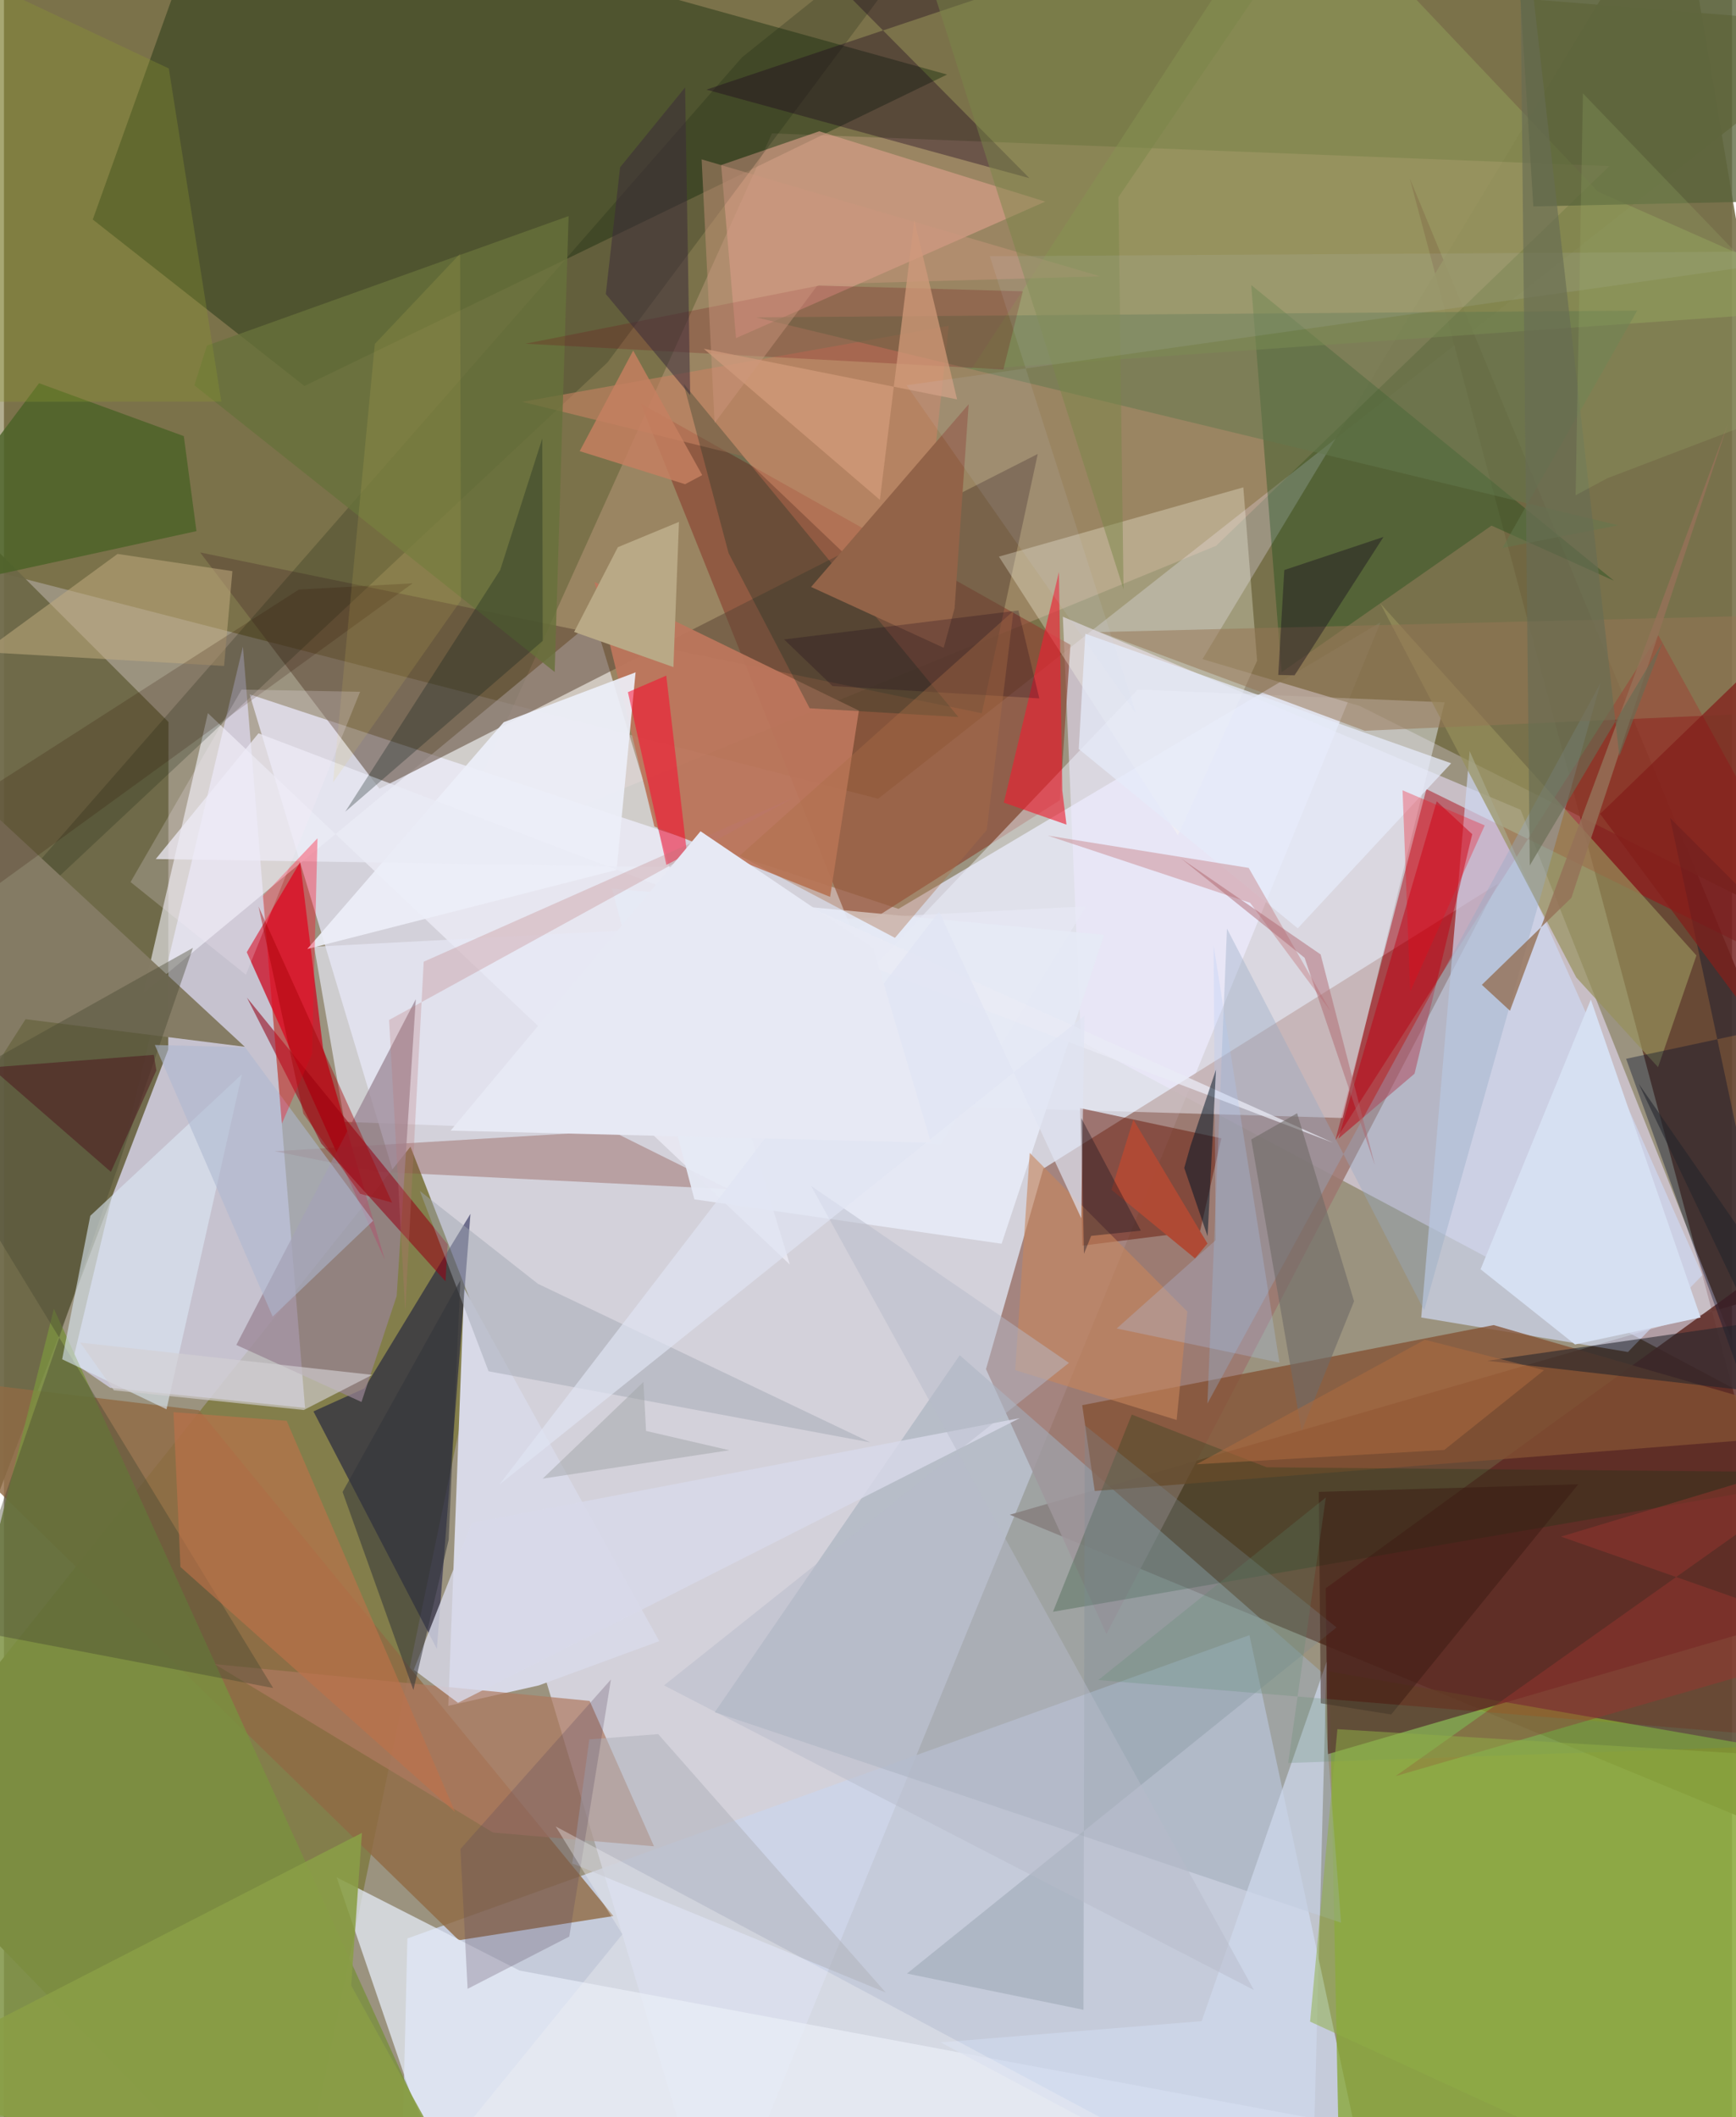 <svg xmlns="http://www.w3.org/2000/svg" width="228" height="278" viewBox="0 0 836 1024"><path fill="#9b937f" d="M0 0h836v1024H0z"/><path fill="#d4d2dc" fill-opacity=".98" d="M118.85 335.81L344.326 1086l321.592-784.994-233.167 138.58z"/><path fill="#564b09" fill-opacity=".451" d="M-28.11-62l-2.982 331.414 454.011 116.903L898 12.484z"/><path fill="#ccd5e9" fill-opacity=".851" d="M195.173 937.571l407.362-146.71L665.655 1086H191.611z"/><path fill="#64432f" fill-opacity=".918" d="M680.08 86.251L898 613.565 486.567 732.622 898 902.831z"/><path fill="#ece2ff" fill-opacity=".549" d="M512.27 298.303l8.803 205.41 326.432 173.574-113.804-285.64z"/><path fill="#837e4c" fill-opacity=".996" d="M230.537 641.59L138.267 1086-62 879.28l258.667-324.666z"/><path fill="#736c44" fill-opacity=".871" d="M898 462.86L655.966 341.483l-76.135-22.7L809.628-62z"/><path fill="#dfdefd" fill-opacity=".631" d="M33.174 658.755l82.42-345.974 30.058 368.17-94.264-9.7z"/><path fill="#9c7770" fill-opacity=".851" d="M722.68 427.477L533.349 790.29l-58.27-128.09 27.762-96.98z"/><path fill="#6c6746" fill-opacity=".941" d="M-62 207.522v670.244L79.484 507.594l.117-158.365z"/><path fill="#ffc6b3" fill-opacity=".231" d="M586.4 263.982L212.213 417.153 371.536 64.5l405.128 15.826z"/><path fill="#032100" fill-opacity=".369" d="M456.257 36.057L103.203-62 42.961 106.178 145.357 186.7z"/><path fill="#86a734" fill-opacity=".769" d="M898 1064.618l-43.143-218.97-213.705-37.206L646.679 1086z"/><path fill="#f5f5ff" fill-opacity=".588" d="M285.635 299.76l94.55 311.847L98.664 344.933 67.356 480.414z"/><path fill="#ab0410" fill-opacity=".471" d="M644.105 551.509l156.215-244.31L898 484.759 688.117 381.664z"/><path fill="#8c4734" fill-opacity=".69" d="M510.855 387.01l-100.298 63.81-102.532-255.673 207.906 116.73z"/><path fill="#d8d9e7" d="M317.025 793.763l-94.43-170.605-7.647 201.896 43.77-9.872z"/><path fill="#5d2a24" fill-opacity=".847" d="M639.442 768.189L898 580.325v193.15L640.39 848.43z"/><path fill="#906b44" fill-opacity=".808" d="M220.037 938.423L-62 663.323l156.395 18.751L294.84 926.715z"/><path fill="#5c4636" fill-opacity=".533" d="M473.054 344.967L94.902 267.193l86.757 114.283 318.467-161.912z"/><path fill="#f0f5ff" fill-opacity=".463" d="M696.948 339.683L548.5 333.517 359.194 532.266l288.397 8.457z"/><path fill="#04063b" fill-opacity=".486" d="M225.686 587.081l-16.253 210.415-59.71-114.84 24.604-11.116z"/><path fill="#cdd7f1" fill-opacity=".706" d="M785.645 653.921l36.024-37.211L709.05 363.267l-23.41 273.956z"/><path fill="#a3aebc" fill-opacity=".58" d="M637.58 808.857L462.371 655.484 343.886 828.122l302.951 101.81z"/><path fill="#ce041b" fill-opacity=".725" d="M143.276 417.028l11.064 89.839 29.948 102.61-66.83-148.933z"/><path fill="#835133" fill-opacity=".769" d="M521.63 679.64l6.058 41.503L898 692.23l-177.33-51.333z"/><path fill="#e5ecf8" fill-opacity=".737" d="M249.425 953.089l604.547 112.572-652.482-39.063-40.541-118.604z"/><path fill="#7a903f" fill-opacity=".827" d="M24.147 632.98L-62 977.41V1086l277.782-31.828z"/><path fill="#03430b" fill-opacity=".302" d="M778.873 280.884L603.4 137.88l14.67 187.262 101.56-70.92z"/><path fill="ivory" fill-opacity=".294" d="M599.561 235.72l6.68 83.855-38.302 84.42-86.607-134.784z"/><path fill="#691d0c" fill-opacity=".514" d="M578.669 595.33l-56.963 7.134-1.094-66.502 68.338 14.601z"/><path fill="#dda08b" fill-opacity=".624" d="M503.754 97.514l-109.346-34.02-47.448 16.328 7.18 83.724z"/><path fill="#bd775d" fill-opacity=".929" d="M413.587 343.684L285.737 281.5l28.914 118.258 85.023 34.015z"/><path fill="#ae7a60" fill-opacity=".702" d="M283.34 822.676l31.129 70.316-77.875-6.651-134.638-81.456z"/><path fill="#884a40" fill-opacity=".361" d="M180.496 566.706l170.157 8.462L293.933 547l-163.024 9.818z"/><path fill="#e7e8f5" fill-opacity=".675" d="M150.055 457.9l373.466-19.55-70.383 115.03-288.398-10.786z"/><path fill="#988493" fill-opacity=".729" d="M112.413 650.507l60.548 27.58 17.022-51.285 9.252-143.502z"/><path fill="#0e1f0d" fill-opacity=".22" d="M357.04 27.753L-62 506.998l353.953-331.681L469.01-62z"/><path fill="#91a05b" fill-opacity=".502" d="M624.73-62L467.832 178.823 898 148.723 771.21 92.73z"/><path fill="#97905b" fill-opacity=".686" d="M760.625 472.736l-94.793-180.892L818.768 462.13l-18.555 54.025z"/><path fill="#edeff9" fill-opacity=".918" d="M305.564 325.193l-9.171 95.55-149.66 38.256 95.032-109.692z"/><path fill="#857c64" fill-opacity=".988" d="M-47.053 354.63L116.51 506.298 10.45 492.943l-34.124 53.411z"/><path fill="#950015" fill-opacity=".561" d="M153.466 553.046l-35.918-70.519 97.124 119.326-1.06 17.904z"/><path fill="#020c29" fill-opacity=".365" d="M898 487.827l-91.966-92.155L898 826.634 784.754 512.1z"/><path fill="#4a6227" fill-opacity=".808" d="M16.97 185.343L-62 290.744l155.125-33.856-6.12-45.948z"/><path fill="#bf0013" fill-opacity=".49" d="M682.402 519.309L710.31 403.47l-17.193-15.907-47.57 163.154z"/><path fill="#c78262" fill-opacity=".592" d="M441.477 301.118l15.573-143.524-206.317 36.758 106.344 26.21z"/><path fill="#494832" fill-opacity=".408" d="M-42.526 533.52l172.762 282.93-151.725-28.958L91.427 458.436z"/><path fill="#ec2131" fill-opacity=".631" d="M511.991 382.387l2.032 16.457-30.316-10.65 26.658-111.507z"/><path fill="#95aac6" fill-opacity=".376" d="M772.42 330.275l-85.356 303.483L591.66 449.13l-9.471 229.712z"/><path fill="#dbe9f7" fill-opacity=".588" d="M28.154 657.429l50.473 24.19 36.517-162.054-73.372 68.477z"/><path fill="#e5e9f5" fill-opacity=".945" d="M294.119 429.693l238.14 22.463-49.623 149.401-148.62-21.481z"/><path fill="#00350f" fill-opacity=".227" d="M507.496 779.55l38.109-95.375 65.249 25.49L898 712.285z"/><path fill="#62784d" fill-opacity=".51" d="M363.917 153.501l416.976 100.557-55.982 10.973 65.178-114.795z"/><path fill="#1a021c" fill-opacity=".361" d="M496.1 86.176L339.827 43.36 654.167-62H349.243z"/><path fill="#ced8ed" fill-opacity=".706" d="M639.879 803.742l-60.45 173.812-126.306 10.275 179.306 95.53z"/><path fill="#c3ae80" fill-opacity=".514" d="M-9.941 315.378l64.9-47.459 55.555 8.32-4.036 45.85z"/><path fill="#082b20" fill-opacity=".278" d="M461.697 346.785l-132.94-161.263 21.795 81.99 39.225 75.05z"/><path fill="#d8d9e9" fill-opacity=".8" d="M198.29 807.615l21.37 15.975 271.792-137.703-265.13 50.693z"/><path fill="#957555" fill-opacity=".522" d="M658.31 353.439L898 342.85l-5.469-46.118-362.48 8.96z"/><path fill="#be7149" fill-opacity=".62" d="M82.008 683.015l3.38 74.87 132.881 118.55L136.772 687.2z"/><path fill="#b9a986" d="M296.995 264.653l29.564-12.234-2.696 70.23-48.03-16.998z"/><path fill="#ff0129" fill-opacity=".498" d="M301.84 334.774l18.625 83.545 10.002-5.242-10.06-86.297z"/><path fill="#68713b" fill-opacity=".804" d="M92.098 186.366l6.09-19.218 174.968-62.628-6.73 220.507z"/><path fill="#59633b" fill-opacity=".757" d="M886.47-1.649L898 96.406l-158.134 3.423L729.826-62z"/><path fill="#7b8c96" fill-opacity=".298" d="M522.86 689.317l-.615 282.755-85.4-17.528L644.66 787.135z"/><path fill="#9fa5b1" fill-opacity=".459" d="M234.438 663.252l184.644 34.38-160.745-76.69-57.145-44.943z"/><path fill="#e9ebf6" fill-opacity=".745" d="M347.522 419.756l295.425 132.938-519.814-198.016-49.7 60.812z"/><path fill="#d6e0f2" d="M820.79 637.22l-60.755 13.043L714.34 613.9l53.339-130.418z"/><path fill="#e5ebfa" fill-opacity=".753" d="M700.132 369.167l-74.23 79.824-105.944-86.718 3.178-55.766z"/><path fill="#c8865b" fill-opacity=".592" d="M567.314 686.788l5.187-52.408-76.271-76.77-7.015 105.087z"/><path fill="#22242b" fill-opacity=".565" d="M846.016 639.75l-128.42 18.407L898 678.791 790.83 524.147z"/><path fill="#8a9e46" fill-opacity=".886" d="M237.397 1086l-69.42-125.7 5.212-73.803L-62 1007.257z"/><path fill="#b2b3bd" fill-opacity=".553" d="M283.185 841.278l-8.262 59.973L426.6 963.734l-110.085-125z"/><path fill="#740513" fill-opacity=".22" d="M252.286 166.243l142.075-28.113 98.54 2.78-9.41 37.795z"/><path fill="#0c1e1b" fill-opacity=".29" d="M240.066 275.7l20.366-63.64.21 97.901-95.538 82.645z"/><path fill="#d39c7b" fill-opacity=".718" d="M461.095 193.16L440.4 106.47l-16.65 135.296-85.207-73.087z"/><path fill="#aeb9d0" fill-opacity=".576" d="M178.593 590.425l-48.585 46.385-57.014-131.385 43.66 1.116z"/><path fill="#c06d70" fill-opacity=".376" d="M504.93 404.14l97.234 15.632 39.7 69.404-39.013-52.516z"/><path fill="#97352f" fill-opacity=".494" d="M753.26 743.212L898 793.981l-224.79 65.07L898 699.591z"/><path fill="#33353a" fill-opacity=".541" d="M163.81 721.604l56.988-102.357-5.654 125.474-17.063 72.68z"/><path fill="#6f6a67" fill-opacity=".604" d="M627.767 692.186l25.385-62.82-27.564-90.935-22.174 12.684z"/><path fill="#831f1b" fill-opacity=".729" d="M772.193 393.648L898 563.114V271.925z"/><path fill="#957258" fill-opacity=".82" d="M714.96 476.325l43.34-42.12 75.593-229.037-105.325 283.687z"/><path fill="#391a12" fill-opacity=".478" d="M761.605 717.895l-125.503 3.662.93 102.255 34.073 5.439z"/><path fill="#5a475c" fill-opacity=".263" d="M273.495 936.659l20.154-124.365L220.83 894.3l3.469 67.627z"/><path fill="#3b2a39" fill-opacity=".525" d="M291.157 142.209l40.82 48.936-2.455-148.861-31.449 38.635z"/><path fill="#926348" d="M454.61 313.31l5.274-19.096 6.813-98.692-76.228 88.361z"/><path fill="#311202" fill-opacity=".2" d="M142.677 285.147L-62 416.438l7.618 48.713 252.087-183.03z"/><path fill="#b0caf8" fill-opacity=".259" d="M538.303 642.543l78.737 16.51-31.847-201.79.975 142.599z"/><path fill="#8e992e" fill-opacity=".306" d="M105.15 194.253l-163.497.117L-62-33.688 79.75 33.113z"/><path fill="#b7bcca" fill-opacity=".482" d="M515.2 659.178l-124.71-85.57L604.67 962.49 319.297 815.164z"/><path fill="#001525" fill-opacity=".514" d="M574.005 554.207l-3.01 10.701 11.292 33.03 4.064-80.572z"/><path fill="#bb7575" fill-opacity=".275" d="M203.065 465.138l179.21-79.499-195.957 107.684 7.81 140.62z"/><path fill="#4c161d" fill-opacity=".518" d="M72.495 510.193l1.24 7.54-22.01 49.061-58.02-50.494z"/><path fill="#c58060" fill-opacity=".831" d="M304.402 169.56l-25.873 48.638 50.978 15.999 8.286-4.406z"/><path fill="#ff0a27" fill-opacity=".353" d="M134.458 543.434l-9.254-110.012 26.473-27.978-2.626 104.274z"/><path fill="#ce977d" fill-opacity=".439" d="M530.311 133.656L337.514 77.084l6.268 127.528 50.126-67.067z"/><path fill="#e6cf5d" fill-opacity=".133" d="M220.687 122.695l.4 167.667-61.871 88.001 20.194-212.01z"/><path fill="#af4a35" fill-opacity=".992" d="M546.368 541.521l-10.574 33.939 40.396 33.174 6.037-7.17z"/><path fill="#fbeffb" fill-opacity=".212" d="M61.248 426.617l53.724-93.085 57.313 1.062-55.25 136.837z"/><path fill="#ac646d" fill-opacity=".475" d="M629.209 463.242l34.005 100.326-26.241-101.933-67.487-46.408z"/><path fill="#dfe4f3" fill-opacity=".675" d="M522.702 491.267l-1.52 97.993-68.79-148.375L239.57 718.156z"/><path fill="#1a0f1e" fill-opacity=".42" d="M667.38 259.7l-43.02 66.937-7.891-.189 2.919-50.733z"/><path fill="#f10616" fill-opacity=".302" d="M716.355 399.219l37.595-83.888-73.645 164.287-3.708-97.374z"/><path fill="#7a8649" fill-opacity=".486" d="M431.338-62h214.889L539.149 95.345l2.464 189.703z"/><path fill="#ceddf9" fill-opacity=".098" d="M547.779 345.292l-70.86-221.373L898 121.366 436.627 186.32z"/><path fill="#e7e9f4" d="M448.462 552.664l-27.979-94.097-83.496-56.516L216.09 546.836z"/><path fill="#676d53" fill-opacity=".639" d="M802.625 310.185l-21.142 55.523L733.093-62l5.054 480.584z"/><path fill="#a3bb72" fill-opacity=".2" d="M898 184.688l-122.378 46.623-15.297 8.24 3.536-194.395z"/><path fill="#ad6b40" fill-opacity=".525" d="M696.8 701.282l48.242-38.577-57.657-14.731-110.47 60.257z"/><path fill="#160115" fill-opacity=".239" d="M490.744 295.268l-113.346 14 23.46 22.564 100.013 5.957z"/><path fill="#aa6e46" fill-opacity=".376" d="M355.915 413.889l75.123 39.717 44.403-52.175 12.94-105.944z"/><path fill="#f0f0f5" fill-opacity=".357" d="M177.964 1084.611l424.652-21.942-335.693-179.26 32.248 52.152z"/><path fill="#d4d0d4" fill-opacity=".639" d="M53.19 672.453l91.85 9.516 33.116-16.996-141.254-15.607z"/><path fill="#a60004" fill-opacity=".42" d="M172.31 577.378l-27.46-38.753-21.696-100.168 64.611 143.196z"/><path fill="#201922" fill-opacity=".396" d="M521.189 540.798l1.282 65.617 3.493-8.666 24.034-2.522z"/><path fill="#a0a5a8" fill-opacity=".486" d="M260.635 715.155l48.732-46.761 1.262 23.696 40.268 9.34z"/><path fill="#5a896b" fill-opacity=".235" d="M621.265 852.697l18.219-128.425-110.071 88.32L898 843.027z"/><path fill="#90ae47" fill-opacity=".518" d="M631.865 977.79L867.52 1086l6.837-235.822-229.274-13.832z"/></svg>